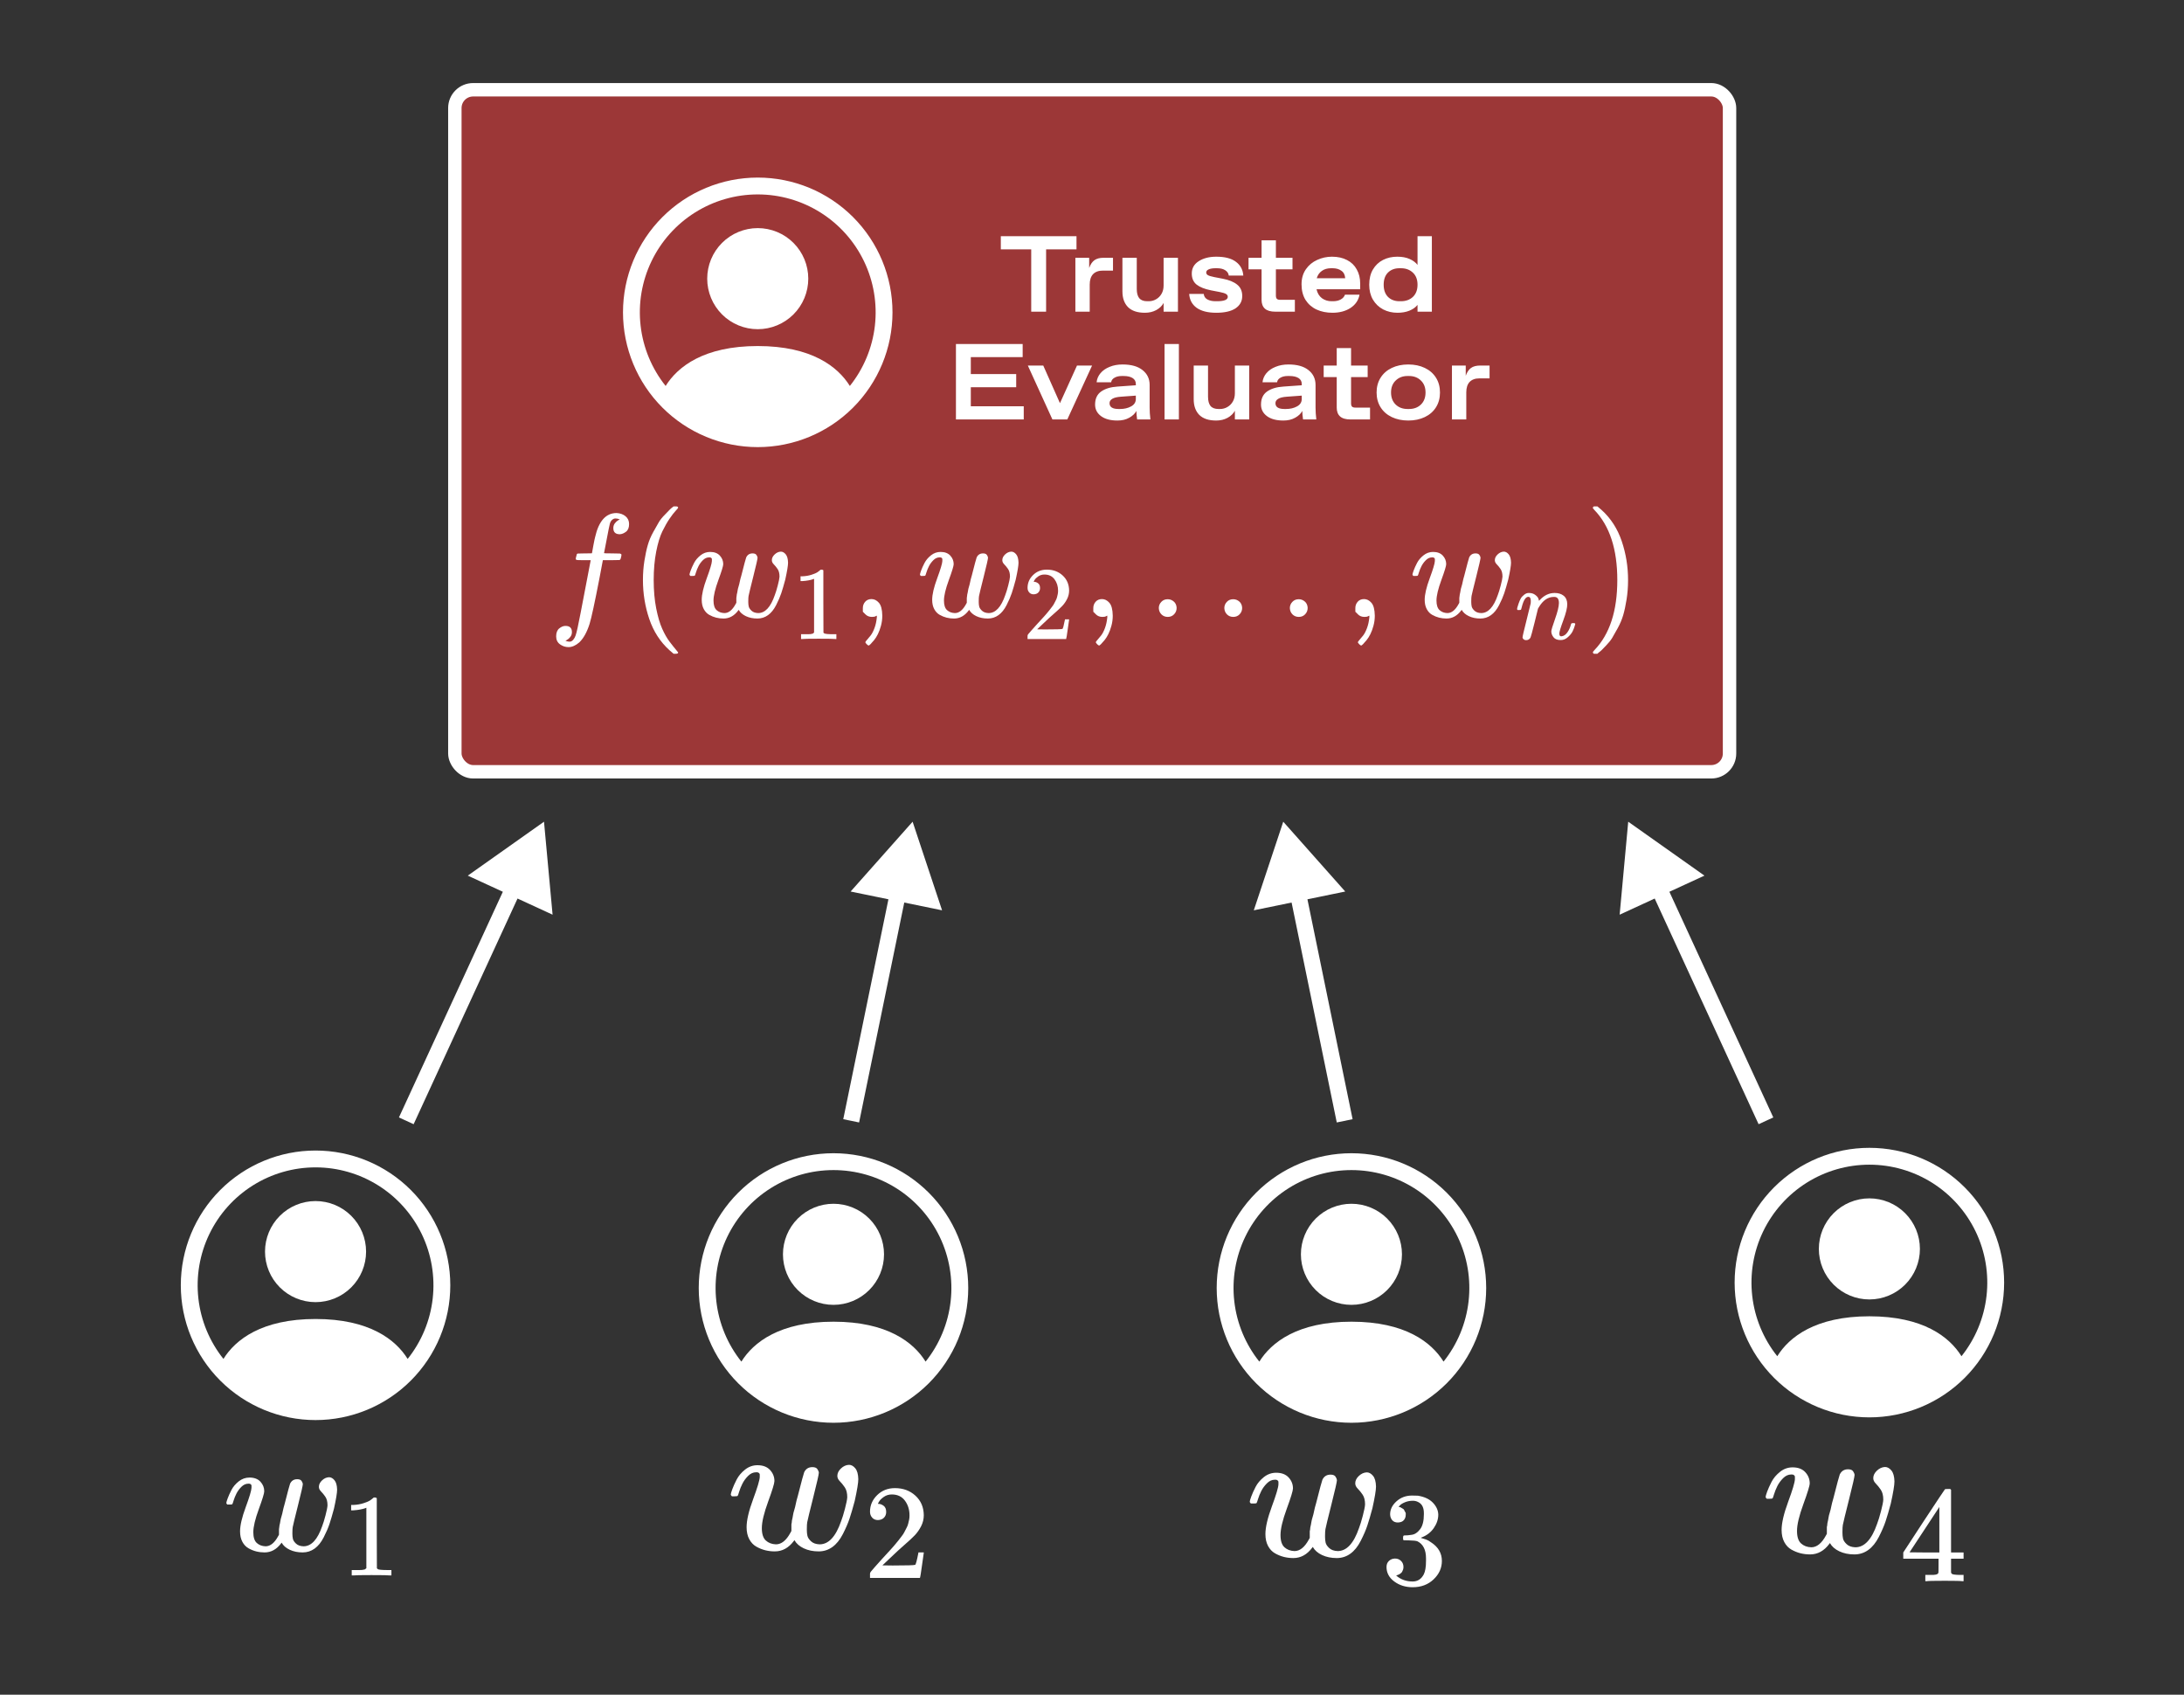 <svg width="3101" height="2406" viewBox="0 0 3101 2406" fill="none" xmlns="http://www.w3.org/2000/svg">
<rect x="0" y="0" width="3101" height="2406" fill="#333333" stroke="none"/>
<rect x="645.828" y="127.431" width="1809.89" height="968.266" rx="25.939" fill="#9C3737" stroke="white" stroke-width="19.056"/>
<path d="M1485.33 442.492H1464.2V354.021H1421.04V335.347H1528.49V354.021H1485.33V442.492ZM1526.9 442.492V365.96H1546.49V380.501C1548.23 375.501 1550.68 371.827 1553.84 369.481C1557 367.134 1561.39 365.96 1567 365.96H1580.32V384.175H1565.93C1559.91 384.175 1555.27 385.858 1552 389.226C1548.84 392.593 1547.26 397.542 1547.26 404.073V442.492H1526.9ZM1625.54 444.023C1615.03 444.023 1607.07 441.37 1601.66 436.063C1596.35 430.655 1593.7 423.206 1593.7 413.716V365.96H1614.06V410.196C1614.06 416.012 1615.23 420.4 1617.58 423.359C1620.03 426.216 1623.8 427.645 1628.9 427.645H1631.05C1634.82 427.645 1638.29 426.727 1641.46 424.89C1644.72 423.053 1647.32 420.451 1649.26 417.084C1651.2 413.716 1652.17 409.787 1652.17 405.298V365.96H1672.53V442.492H1652.17V430.094C1650.03 434.176 1646.56 437.543 1641.76 440.196C1637.07 442.747 1631.66 444.023 1625.54 444.023ZM1726.92 444.023C1714.98 444.023 1705.69 441.676 1699.06 436.982C1692.53 432.186 1689.01 425.604 1688.5 417.237H1709.16C1709.47 420.706 1711.15 423.308 1714.21 425.043C1717.38 426.778 1721.25 427.645 1725.85 427.645H1727.99C1738.19 427.645 1743.3 425.553 1743.3 421.369C1743.3 419.737 1742.48 418.41 1740.85 417.39C1739.21 416.369 1736.31 415.451 1732.12 414.634L1719.42 412.185C1710.44 410.349 1703.65 407.645 1699.06 404.073C1694.47 400.4 1692.17 395.144 1692.17 388.307C1692.17 380.858 1695.44 375.042 1701.97 370.858C1708.6 366.572 1716.92 364.429 1726.92 364.429C1739.16 364.429 1748.45 366.827 1754.78 371.623C1761.2 376.317 1764.73 382.848 1765.34 391.216H1744.67C1744.37 388.154 1742.73 385.654 1739.78 383.715C1736.92 381.777 1732.99 380.807 1727.99 380.807H1725.85C1721.66 380.807 1718.4 381.369 1716.05 382.491C1713.81 383.511 1712.68 384.94 1712.68 386.777C1712.68 388.409 1713.45 389.685 1714.98 390.603C1716.51 391.522 1719.52 392.44 1724.01 393.359L1735.95 395.655C1745.03 397.389 1751.92 400.195 1756.61 404.073C1761.41 407.849 1763.81 413.257 1763.81 420.298C1763.81 427.645 1760.64 433.461 1754.32 437.747C1747.99 441.931 1738.86 444.023 1726.92 444.023ZM1810.85 442.492C1804.11 442.492 1799.17 441.064 1796 438.206C1792.84 435.349 1791.26 431.165 1791.26 425.655V382.338H1772.74V365.96H1791.26V341.164H1811.61V365.96H1835.19V382.338H1811.61V419.533C1811.61 421.777 1812.07 423.359 1812.99 424.278C1813.91 425.196 1815.49 425.655 1817.74 425.655H1838.55V442.492H1810.85ZM1931.29 410.655H1869.3C1870.52 416.165 1873.07 420.4 1876.95 423.359C1880.93 426.216 1885.47 427.645 1890.57 427.645H1892.71C1897 427.645 1900.62 426.829 1903.58 425.196C1906.64 423.563 1908.68 421.267 1909.7 418.308H1930.37C1928.94 426.165 1924.7 432.441 1917.66 437.135C1910.62 441.727 1902.05 444.023 1891.95 444.023C1883.48 444.023 1875.93 442.492 1869.3 439.431C1862.76 436.37 1857.56 431.829 1853.68 425.808C1849.91 419.686 1848.02 412.287 1848.02 403.614C1848.02 395.348 1850.06 388.256 1854.14 382.338C1858.22 376.419 1863.58 371.981 1870.21 369.021C1876.85 365.96 1883.84 364.429 1891.18 364.429C1899.45 364.429 1906.59 366.011 1912.61 369.174C1918.63 372.236 1923.23 376.675 1926.39 382.491C1929.65 388.205 1931.29 394.889 1931.29 402.542V410.655ZM1910.01 395.042C1909.7 390.144 1907.87 386.573 1904.5 384.328C1901.24 381.981 1897.1 380.807 1892.1 380.807H1889.96C1884.65 380.807 1880.27 382.083 1876.8 384.634C1873.33 387.083 1870.93 390.552 1869.6 395.042H1910.01ZM1984.24 444.023C1976.79 444.023 1970 442.441 1963.88 439.278C1957.76 436.012 1952.91 431.37 1949.34 425.349C1945.87 419.328 1944.13 412.287 1944.13 404.226C1944.13 395.757 1945.87 388.563 1949.34 382.644C1952.91 376.624 1957.7 372.083 1963.73 369.021C1969.75 365.96 1976.48 364.429 1983.93 364.429C1990.77 364.429 1996.58 365.501 2001.38 367.644C2006.28 369.787 2010.05 372.593 2012.71 376.062V335.347H2033.06V442.492H2012.71V432.849C2009.95 436.319 2006.07 439.074 2001.07 441.115C1996.18 443.053 1990.56 444.023 1984.24 444.023ZM1989.13 427.645C1996.07 427.645 2001.74 425.604 2006.12 421.522C2010.51 417.339 2012.71 411.573 2012.71 404.226C2012.71 396.879 2010.51 391.165 2006.12 387.083C2001.74 382.899 1996.07 380.807 1989.13 380.807H1986.99C1980.36 380.807 1974.95 382.848 1970.77 386.93C1966.68 391.012 1964.64 396.777 1964.64 404.226C1964.64 411.573 1966.68 417.339 1970.77 421.522C1974.95 425.604 1980.36 427.645 1986.99 427.645H1989.13ZM1378.43 549.726V576.818H1453.59V595.492H1357.31V488.347H1452.06V507.021H1378.43V531.052H1442.87V549.726H1378.43ZM1505.02 572.379L1529.2 518.96H1550.63L1515.43 595.492H1494.3L1459.4 518.96H1481.29L1505.02 572.379ZM1586.72 597.023C1576.72 597.023 1568.92 594.931 1563.3 590.747C1557.69 586.563 1554.88 581.104 1554.88 574.369C1554.88 566.104 1557.74 559.93 1563.46 555.849C1569.27 551.767 1577.03 549.42 1586.72 548.808L1612.74 546.971V545.134C1612.74 541.46 1611.21 538.654 1608.15 536.715C1605.09 534.777 1600.8 533.807 1595.29 533.807H1592.84C1588.66 533.807 1585.19 534.624 1582.44 536.256C1579.68 537.787 1578.1 539.93 1577.69 542.685H1557.03C1557.54 537.889 1559.37 533.603 1562.54 529.828C1565.8 525.95 1570.14 522.94 1575.55 520.797C1580.96 518.552 1587.08 517.429 1593.92 517.429C1606.16 517.429 1615.6 520.083 1622.23 525.389C1628.97 530.695 1632.34 537.736 1632.34 546.512V578.655C1632.34 583.655 1632.69 589.268 1633.41 595.492H1614.58C1614.27 593.86 1614.02 591.717 1613.81 589.063C1613.61 586.41 1613.51 584.523 1613.51 583.4C1611.57 587.176 1608.2 590.39 1603.41 593.043C1598.71 595.696 1593.15 597.023 1586.72 597.023ZM1590.4 580.645C1596.31 580.645 1601.52 579.42 1606.01 576.971C1610.5 574.522 1612.74 571.002 1612.74 566.41V561.665L1591.62 563.196C1585.91 563.604 1581.77 564.624 1579.22 566.257C1576.67 567.788 1575.4 569.828 1575.4 572.379C1575.4 577.89 1579.68 580.645 1588.25 580.645H1590.4ZM1673.87 595.492H1653.51V488.347H1673.87V595.492ZM1726.73 597.023C1716.22 597.023 1708.26 594.37 1702.85 589.063C1697.55 583.655 1694.9 576.206 1694.9 566.716V518.96H1715.25V563.196C1715.25 569.012 1716.43 573.4 1718.77 576.359C1721.22 579.216 1725 580.645 1730.1 580.645H1732.24C1736.02 580.645 1739.49 579.727 1742.65 577.89C1745.92 576.053 1748.52 573.451 1750.46 570.084C1752.4 566.716 1753.37 562.787 1753.37 558.298V518.96H1773.72V595.492H1753.37V583.094C1751.22 587.176 1747.75 590.543 1742.96 593.196C1738.26 595.747 1732.86 597.023 1726.73 597.023ZM1822.3 597.023C1812.3 597.023 1804.49 594.931 1798.88 590.747C1793.27 586.563 1790.46 581.104 1790.46 574.369C1790.46 566.104 1793.32 559.93 1799.03 555.849C1804.85 551.767 1812.6 549.42 1822.3 548.808L1848.32 546.971V545.134C1848.32 541.46 1846.79 538.654 1843.73 536.715C1840.67 534.777 1836.38 533.807 1830.87 533.807H1828.42C1824.24 533.807 1820.77 534.624 1818.01 536.256C1815.26 537.787 1813.68 539.93 1813.27 542.685H1792.6C1793.11 537.889 1794.95 533.603 1798.11 529.828C1801.38 525.95 1805.72 522.94 1811.12 520.797C1816.53 518.552 1822.65 517.429 1829.49 517.429C1841.74 517.429 1851.18 520.083 1857.81 525.389C1864.54 530.695 1867.91 537.736 1867.91 546.512V578.655C1867.91 583.655 1868.27 589.268 1868.98 595.492H1850.16C1849.85 593.86 1849.59 591.717 1849.39 589.063C1849.19 586.41 1849.08 584.523 1849.08 583.4C1847.15 587.176 1843.78 590.39 1838.98 593.043C1834.29 595.696 1828.73 597.023 1822.3 597.023ZM1825.97 580.645C1831.89 580.645 1837.09 579.42 1841.58 576.971C1846.07 574.522 1848.32 571.002 1848.32 566.41V561.665L1827.2 563.196C1821.48 563.604 1817.35 564.624 1814.8 566.257C1812.25 567.788 1810.97 569.828 1810.97 572.379C1810.97 577.89 1815.26 580.645 1823.83 580.645H1825.97ZM1917.58 595.492C1910.84 595.492 1905.89 594.064 1902.73 591.206C1899.56 588.349 1897.98 584.165 1897.98 578.655V535.338H1879.46V518.96H1897.98V494.164H1918.34V518.96H1941.91V535.338H1918.34V572.533C1918.34 574.777 1918.8 576.359 1919.72 577.278C1920.64 578.196 1922.22 578.655 1924.46 578.655H1945.28V595.492H1917.58ZM1999.59 597.023C1990.82 597.023 1983.01 595.39 1976.18 592.125C1969.34 588.859 1964.03 584.216 1960.26 578.196C1956.48 572.175 1954.59 565.185 1954.59 557.226C1954.59 549.267 1956.48 542.277 1960.26 536.256C1964.03 530.236 1969.34 525.593 1976.18 522.327C1983.01 519.062 1990.82 517.429 1999.59 517.429C2008.37 517.429 2016.18 519.062 2023.01 522.327C2029.85 525.593 2035.16 530.236 2038.93 536.256C2042.71 542.277 2044.59 549.267 2044.59 557.226C2044.59 565.185 2042.71 572.175 2038.93 578.196C2035.16 584.216 2029.85 588.859 2023.01 592.125C2016.18 595.39 2008.37 597.023 1999.59 597.023ZM2000.67 580.645C2007.5 580.645 2013.11 578.553 2017.5 574.369C2021.89 570.084 2024.08 564.369 2024.08 557.226C2024.08 550.083 2021.89 544.42 2017.5 540.236C2013.11 535.95 2007.5 533.807 2000.67 533.807H1998.52C1991.69 533.807 1986.07 535.95 1981.69 540.236C1977.3 544.42 1975.1 550.083 1975.1 557.226C1975.1 564.369 1977.3 570.084 1981.69 574.369C1986.07 578.553 1991.69 580.645 1998.52 580.645H2000.67ZM2061.58 595.492V518.96H2081.17V533.501C2082.91 528.501 2085.36 524.827 2088.52 522.481C2091.68 520.134 2096.07 518.96 2101.68 518.96H2115V537.175H2100.61C2094.59 537.175 2089.95 538.858 2086.68 542.226C2083.52 545.593 2081.94 550.542 2081.94 557.073V595.492H2061.58Z" fill="white"/>
<path d="M802.852 909.709C803.131 909.709 803.549 909.848 804.107 910.127C804.665 910.406 805.432 910.615 806.408 910.755C807.385 910.894 808.221 910.964 808.919 910.964C810.732 910.964 812.405 910.057 813.939 908.244C815.473 906.431 816.589 904.409 817.286 902.178C818.681 898.412 821.052 887.743 824.399 870.171C827.746 852.599 830.954 835.863 834.022 819.965C837.09 804.066 838.624 796.047 838.624 795.907V795.28H828.792C822.237 795.28 818.751 795.14 818.332 794.861C817.775 794.443 817.496 793.746 817.496 792.769L818.96 786.912C819.239 786.215 819.797 785.866 820.634 785.866C821.47 785.866 824.748 785.796 830.466 785.657C837.16 785.657 840.507 785.587 840.507 785.448C840.507 785.169 841.135 781.682 842.39 774.988C843.645 768.294 844.482 764.249 844.9 762.855C850.06 739.843 860.241 728.338 875.442 728.338C880.603 728.617 884.856 730.151 888.203 732.94C891.55 735.729 893.224 739.425 893.224 744.027C893.224 749.048 891.76 752.674 888.831 754.905C885.902 757.137 882.973 758.322 880.045 758.462C873.908 758.462 870.84 755.533 870.84 749.675C870.84 747.026 871.607 744.724 873.141 742.772C874.675 740.819 876.349 739.355 878.162 738.379L880.045 737.333C877.813 736.496 875.721 736.078 873.769 736.078C872.095 736.078 870.491 736.775 868.957 738.17C867.423 739.564 866.377 741.517 865.819 744.027C864.843 748.072 863.728 753.511 862.472 760.344C861.217 767.178 860.101 772.966 859.125 777.707C858.149 782.449 857.661 784.959 857.661 785.238C857.661 785.517 861.496 785.657 869.167 785.657C875.442 785.657 879.068 785.726 880.045 785.866C881.021 786.005 881.788 786.424 882.346 787.121C882.485 787.679 882.346 788.864 881.927 790.677C881.509 792.49 881.16 793.606 880.881 794.024C880.603 794.722 879.975 795.07 878.999 795.07C878.022 795.07 874.257 795.14 867.702 795.28H855.987L851.176 820.801C844.482 855.388 839.81 877.005 837.16 885.651C833.394 897.506 828.513 906.292 822.516 912.01C817.356 916.473 812.266 918.704 807.245 918.704C802.782 918.704 798.738 917.379 795.112 914.729C791.486 912.08 789.673 908.314 789.673 903.433C789.673 898.273 791.137 894.507 794.066 892.136C796.995 889.766 799.923 888.58 802.852 888.58C808.988 888.58 812.057 891.509 812.057 897.366C812.057 900.016 811.29 902.317 809.755 904.27C808.221 906.222 806.548 907.687 804.735 908.663L802.852 909.709Z" fill="white"/>
<path d="M912.89 823.521C912.89 813.898 913.587 804.763 914.982 796.117C916.376 787.47 917.98 780.009 919.793 773.733C921.606 767.457 924.186 761.321 927.533 755.324C930.88 749.327 933.53 744.655 935.483 741.308C937.435 737.961 940.364 734.335 944.269 730.43C948.174 726.525 950.475 724.154 951.172 723.317C951.869 722.48 953.613 721.016 956.402 718.924H959.122H959.958C961.911 718.924 962.887 719.552 962.887 720.807C962.887 721.225 961.702 722.69 959.331 725.2C956.96 727.71 954.101 731.406 950.754 736.287C947.407 741.168 943.99 747.165 940.503 754.278C937.017 761.391 934.088 771.013 931.717 783.147C929.346 795.28 928.161 808.738 928.161 823.521C928.161 838.304 929.346 851.693 931.717 863.686C934.088 875.68 936.947 885.373 940.294 892.764C943.641 900.156 947.058 906.153 950.545 910.755C954.031 915.357 956.96 919.053 959.331 921.842C961.702 924.632 962.887 926.096 962.887 926.235C962.887 927.491 961.841 928.118 959.749 928.118H959.122H956.402L950.545 923.098C937.435 911.243 927.882 896.46 921.885 878.748C915.888 861.037 912.89 842.628 912.89 823.521Z" fill="white"/>
<path d="M1095.93 795.279C1095.93 792.351 1097.26 789.631 1099.91 787.121C1102.56 784.61 1105.48 783.286 1108.69 783.146C1111.2 783.146 1113.5 784.401 1115.6 786.912C1117.69 789.422 1118.8 793.397 1118.94 798.836C1118.94 802.88 1117.62 810.899 1114.97 822.893C1112.88 830.703 1110.99 837.118 1109.32 842.139C1107.65 847.159 1105.21 852.808 1102 859.083C1098.79 865.359 1094.96 870.101 1090.49 873.309C1086.03 876.516 1081.01 878.12 1075.43 878.12C1069.29 878.12 1063.86 877.004 1059.11 874.773C1054.37 872.542 1050.95 869.543 1048.86 865.778C1048.72 865.917 1048.51 866.196 1048.24 866.614C1042.52 874.285 1035.54 878.12 1027.32 878.12C1023.69 878.12 1020.2 877.702 1016.86 876.865C1013.51 876.028 1010.23 874.703 1007.02 872.89C1003.82 871.077 1001.24 868.358 999.284 864.732C997.332 861.106 996.355 856.713 996.355 851.552C996.355 844.022 998.726 833.841 1003.47 821.01C1008.21 808.18 1010.65 800.021 1010.79 796.534C1010.79 796.395 1010.79 796.256 1010.79 796.116C1010.79 794.861 1010.79 794.024 1010.79 793.606C1010.79 793.187 1010.51 792.699 1009.95 792.141C1009.4 791.584 1008.63 791.305 1007.65 791.305H1006.81C1003.61 791.305 1000.68 792.63 998.029 795.279C995.379 797.929 993.287 800.788 991.753 803.856C990.219 806.924 989.033 809.853 988.197 812.642C987.36 815.432 986.802 816.966 986.523 817.245C986.244 817.524 985.129 817.663 983.176 817.663H980.247C979.411 816.826 978.992 816.199 978.992 815.78C978.992 814.944 979.55 812.991 980.666 809.923C981.781 806.855 983.385 803.298 985.477 799.254C987.569 795.21 990.637 791.584 994.682 788.376C998.726 785.168 1003.26 783.564 1008.28 783.564C1014.28 783.564 1018.88 785.308 1022.09 788.794C1025.29 792.281 1026.9 796.325 1026.9 800.928C1026.9 803.438 1024.6 810.969 1019.99 823.52C1015.39 836.072 1013.09 845.765 1013.09 852.598C1013.09 859.014 1014.56 863.546 1017.48 866.196C1020.41 868.846 1024.11 870.24 1028.57 870.38C1034.57 870.38 1039.87 866.126 1044.47 857.619L1045.52 855.736V850.925C1045.52 850.507 1045.52 849.879 1045.52 849.042C1045.52 848.205 1045.59 847.648 1045.73 847.369C1045.86 847.09 1045.93 846.602 1045.93 845.904C1045.93 845.207 1046 844.579 1046.14 844.022C1046.28 843.464 1046.49 842.557 1046.77 841.302C1047.05 840.047 1047.26 838.861 1047.4 837.746C1047.54 836.63 1047.96 834.956 1048.65 832.725C1049.35 830.494 1049.91 828.262 1050.33 826.031C1050.75 823.799 1051.51 820.801 1052.63 817.035C1056.67 801.137 1058.97 792.56 1059.53 791.305C1061.34 787.539 1064.34 785.656 1068.53 785.656C1071.18 785.656 1072.99 786.354 1073.97 787.748C1074.94 789.143 1075.5 790.468 1075.64 791.723C1075.64 793.536 1073.62 802.462 1069.57 818.5C1065.53 834.538 1063.3 843.743 1062.88 846.113C1062.6 847.648 1062.46 850.088 1062.46 853.435V854.9C1062.46 856.992 1062.67 859.014 1063.09 860.966C1063.51 862.919 1064.83 864.941 1067.06 867.033C1069.29 869.125 1072.43 870.24 1076.48 870.38C1086.38 870.38 1094.26 861.873 1100.12 844.858C1101.37 841.651 1102.77 837.118 1104.3 831.261C1105.83 825.403 1106.67 821.219 1106.81 818.709C1106.81 814.107 1105.9 810.481 1104.09 807.831C1102.28 805.181 1100.46 802.95 1098.65 801.137C1096.84 799.324 1095.93 797.371 1095.93 795.279Z" fill="white"/>
<path d="M1155.89 821.712L1153.96 822.451C1152.58 822.944 1150.61 823.437 1148.05 823.93C1145.48 824.423 1142.63 824.769 1139.47 824.966H1136.66V818.162H1139.47C1144.1 817.965 1148.39 817.226 1152.34 815.944C1156.28 814.662 1159.04 813.479 1160.62 812.394C1162.2 811.31 1163.58 810.225 1164.76 809.14C1164.96 808.845 1165.55 808.697 1166.54 808.697C1167.42 808.697 1168.26 808.993 1169.05 809.584V853.806L1169.2 898.176C1169.89 898.867 1170.48 899.31 1170.97 899.507C1171.47 899.705 1172.65 899.902 1174.52 900.099C1176.4 900.296 1179.45 900.395 1183.69 900.395H1187.54V907.198H1185.91C1183.84 906.902 1176 906.755 1162.39 906.755C1148.99 906.755 1141.25 906.902 1139.17 907.198H1137.4V900.395H1141.25C1143.41 900.395 1145.29 900.395 1146.87 900.395C1148.44 900.395 1149.68 900.346 1150.56 900.247C1151.45 900.148 1152.24 900 1152.93 899.803C1153.62 899.606 1154.01 899.507 1154.11 899.507C1154.21 899.507 1154.51 899.261 1155 898.768C1155.49 898.275 1155.79 898.078 1155.89 898.176V821.712Z" fill="white"/>
<path d="M1225.13 868.497C1225.13 868.497 1225.13 866.754 1225.13 863.268C1225.13 859.781 1226.24 856.783 1228.48 854.272C1230.71 851.762 1233.71 850.507 1237.47 850.507C1241.38 850.507 1244.86 852.25 1247.93 855.737C1251 859.223 1252.6 865.36 1252.74 874.146C1252.74 879.027 1252.11 883.769 1250.86 888.371C1249.6 892.973 1248.14 896.948 1246.47 900.295C1244.79 903.642 1242.98 906.501 1241.03 908.872C1239.07 911.243 1237.4 913.125 1236.01 914.52C1234.61 915.915 1233.71 916.542 1233.29 916.403C1232.73 916.403 1231.82 915.775 1230.57 914.52C1229.31 913.265 1228.68 912.358 1228.68 911.801C1228.68 911.243 1229.45 910.127 1230.99 908.453C1232.52 906.78 1234.26 904.688 1236.22 902.178C1238.17 899.667 1239.98 896.181 1241.65 891.718C1243.33 887.255 1244.44 882.165 1245 876.447V873.936L1244.79 874.146C1244.51 874.285 1244.17 874.425 1243.75 874.564C1243.33 874.704 1242.91 874.913 1242.49 875.192C1242.07 875.471 1241.45 875.61 1240.61 875.61C1239.77 875.61 1238.94 875.68 1238.1 875.819C1234.33 875.819 1231.26 874.634 1228.89 872.263L1225.13 868.497Z" fill="white"/>
<path d="M1423.15 795.279C1423.15 792.351 1424.47 789.631 1427.12 787.121C1429.77 784.61 1432.7 783.286 1435.91 783.146C1438.42 783.146 1440.72 784.401 1442.81 786.912C1444.91 789.422 1446.02 793.397 1446.16 798.836C1446.16 802.88 1444.84 810.899 1442.19 822.893C1440.09 830.703 1438.21 837.118 1436.54 842.139C1434.86 847.159 1432.42 852.808 1429.22 859.083C1426.01 865.359 1422.17 870.101 1417.71 873.309C1413.25 876.516 1408.23 878.12 1402.65 878.12C1396.51 878.12 1391.07 877.004 1386.33 874.773C1381.59 872.542 1378.17 869.543 1376.08 865.778C1375.94 865.917 1375.73 866.196 1375.45 866.614C1369.73 874.285 1362.76 878.12 1354.53 878.12C1350.91 878.12 1347.42 877.702 1344.07 876.865C1340.73 876.028 1337.45 874.703 1334.24 872.89C1331.03 871.077 1328.45 868.358 1326.5 864.732C1324.55 861.106 1323.57 856.713 1323.57 851.552C1323.57 844.022 1325.94 833.841 1330.69 821.01C1335.43 808.18 1337.87 800.021 1338.01 796.534C1338.01 796.395 1338.01 796.256 1338.01 796.116C1338.01 794.861 1338.01 794.024 1338.01 793.606C1338.01 793.187 1337.73 792.699 1337.17 792.141C1336.61 791.584 1335.85 791.305 1334.87 791.305H1334.03C1330.82 791.305 1327.9 792.63 1325.25 795.279C1322.6 797.929 1320.5 800.788 1318.97 803.856C1317.44 806.924 1316.25 809.853 1315.41 812.642C1314.58 815.432 1314.02 816.966 1313.74 817.245C1313.46 817.524 1312.35 817.663 1310.39 817.663H1307.46C1306.63 816.826 1306.21 816.199 1306.21 815.78C1306.21 814.944 1306.77 812.991 1307.88 809.923C1309 806.855 1310.6 803.298 1312.69 799.254C1314.79 795.21 1317.85 791.584 1321.9 788.376C1325.94 785.168 1330.48 783.564 1335.5 783.564C1341.49 783.564 1346.1 785.308 1349.3 788.794C1352.51 792.281 1354.11 796.325 1354.11 800.928C1354.11 803.438 1351.81 810.969 1347.21 823.52C1342.61 836.072 1340.31 845.765 1340.31 852.598C1340.31 859.014 1341.77 863.546 1344.7 866.196C1347.63 868.846 1351.33 870.24 1355.79 870.38C1361.79 870.38 1367.08 866.126 1371.69 857.619L1372.73 855.736V850.925C1372.73 850.507 1372.73 849.879 1372.73 849.042C1372.73 848.205 1372.8 847.648 1372.94 847.369C1373.08 847.09 1373.15 846.602 1373.15 845.904C1373.15 845.207 1373.22 844.579 1373.36 844.022C1373.5 843.464 1373.71 842.557 1373.99 841.302C1374.27 840.047 1374.48 838.861 1374.62 837.746C1374.76 836.63 1375.17 834.956 1375.87 832.725C1376.57 830.494 1377.13 828.262 1377.54 826.031C1377.96 823.799 1378.73 820.801 1379.85 817.035C1383.89 801.137 1386.19 792.56 1386.75 791.305C1388.56 787.539 1391.56 785.656 1395.74 785.656C1398.39 785.656 1400.21 786.354 1401.18 787.748C1402.16 789.143 1402.72 790.468 1402.86 791.723C1402.86 793.536 1400.83 802.462 1396.79 818.5C1392.75 834.538 1390.51 843.743 1390.1 846.113C1389.82 847.648 1389.68 850.088 1389.68 853.435V854.9C1389.68 856.992 1389.89 859.014 1390.31 860.966C1390.72 862.919 1392.05 864.941 1394.28 867.033C1396.51 869.125 1399.65 870.24 1403.69 870.38C1413.6 870.38 1421.48 861.873 1427.33 844.858C1428.59 841.651 1429.98 837.118 1431.52 831.261C1433.05 825.403 1433.89 821.219 1434.03 818.709C1434.03 814.107 1433.12 810.481 1431.31 807.831C1429.49 805.181 1427.68 802.95 1425.87 801.137C1424.06 799.324 1423.15 797.371 1423.15 795.279Z" fill="white"/>
<path d="M1467.72 843.749C1465.06 843.749 1462.94 842.862 1461.36 841.087C1459.78 839.312 1458.99 837.143 1458.99 834.579C1458.99 827.579 1461.61 821.515 1466.83 816.388C1472.06 811.26 1478.57 808.697 1486.35 808.697C1495.33 808.697 1502.82 811.458 1508.84 816.979C1514.85 822.501 1517.91 829.649 1518.01 838.425C1518.01 842.664 1517.02 846.707 1515.05 850.552C1513.08 854.398 1510.71 857.75 1507.95 860.61C1505.19 863.469 1501.24 867.117 1496.12 871.554C1492.57 874.611 1487.64 879.147 1481.33 885.161L1472.6 893.444L1483.84 893.591C1499.32 893.591 1507.55 893.345 1508.54 892.852C1509.23 892.655 1510.41 888.267 1512.09 879.689V879.245H1518.01V879.689C1517.91 879.985 1517.27 884.471 1516.08 893.148C1514.9 901.825 1514.16 906.36 1513.86 906.755V907.198H1458.99V904.388V902.613C1458.99 901.923 1459.29 901.184 1459.88 900.395C1460.47 899.606 1461.95 897.881 1464.32 895.218C1467.18 892.063 1469.64 889.302 1471.71 886.936C1472.6 885.95 1474.28 884.126 1476.74 881.464C1479.21 878.801 1480.88 876.977 1481.77 875.991C1482.66 875.005 1484.09 873.378 1486.06 871.111C1488.03 868.843 1489.41 867.167 1490.2 866.082C1490.99 864.997 1492.12 863.518 1493.6 861.645C1495.08 859.772 1496.12 858.194 1496.71 856.912C1497.3 855.63 1498.04 854.201 1498.93 852.623C1499.81 851.045 1500.45 849.468 1500.85 847.89C1501.24 846.313 1501.59 844.834 1501.88 843.453C1502.18 842.073 1502.33 840.446 1502.33 838.573C1502.33 832.361 1500.65 826.987 1497.3 822.451C1493.95 817.916 1489.16 815.648 1482.95 815.648C1479.7 815.648 1476.84 816.486 1474.37 818.162C1471.91 819.839 1470.18 821.465 1469.2 823.043C1468.21 824.621 1467.72 825.557 1467.72 825.853C1467.72 825.952 1467.97 826.001 1468.46 826.001C1470.23 826.001 1472.06 826.691 1473.93 828.072C1475.8 829.452 1476.74 831.72 1476.74 834.875C1476.74 837.34 1475.95 839.411 1474.37 841.087C1472.8 842.763 1470.58 843.65 1467.72 843.749Z" fill="white"/>
<path d="M1552.35 868.497C1552.35 868.497 1552.35 866.754 1552.35 863.268C1552.35 859.781 1553.46 856.783 1555.7 854.272C1557.93 851.762 1560.93 850.507 1564.69 850.507C1568.6 850.507 1572.08 852.25 1575.15 855.737C1578.22 859.223 1579.82 865.36 1579.96 874.146C1579.96 879.027 1579.34 883.769 1578.08 888.371C1576.82 892.973 1575.36 896.948 1573.69 900.295C1572.01 903.642 1570.2 906.501 1568.25 908.872C1566.3 911.243 1564.62 913.125 1563.23 914.52C1561.83 915.915 1560.93 916.542 1560.51 916.403C1559.95 916.403 1559.04 915.775 1557.79 914.52C1556.53 913.265 1555.91 912.358 1555.91 911.801C1555.91 911.243 1556.67 910.127 1558.21 908.453C1559.74 906.78 1561.48 904.688 1563.44 902.178C1565.39 899.667 1567.2 896.181 1568.88 891.718C1570.55 887.255 1571.66 882.165 1572.22 876.447V873.936L1572.01 874.146C1571.73 874.285 1571.39 874.425 1570.97 874.564C1570.55 874.704 1570.13 874.913 1569.71 875.192C1569.29 875.471 1568.67 875.61 1567.83 875.61C1566.99 875.61 1566.16 875.68 1565.32 875.819C1561.55 875.819 1558.49 874.634 1556.11 872.263L1552.35 868.497Z" fill="white"/>
<path d="M1645.36 863.268C1645.36 859.921 1646.54 856.992 1648.91 854.482C1651.28 851.971 1654.28 850.716 1657.91 850.716C1661.26 850.716 1664.18 851.832 1666.7 854.063C1669.21 856.295 1670.53 859.293 1670.67 863.059C1670.67 866.545 1669.48 869.544 1667.11 872.054C1664.74 874.564 1661.74 875.819 1658.12 875.819C1654.49 875.819 1651.49 874.634 1649.12 872.263C1646.75 869.892 1645.5 866.894 1645.36 863.268Z" fill="white"/>
<path d="M1738.39 863.268C1738.39 859.921 1739.57 856.992 1741.94 854.482C1744.31 851.971 1747.31 850.716 1750.94 850.716C1754.29 850.716 1757.21 851.832 1759.72 854.063C1762.24 856.295 1763.56 859.293 1763.7 863.059C1763.7 866.545 1762.51 869.544 1760.14 872.054C1757.77 874.564 1754.77 875.819 1751.15 875.819C1747.52 875.819 1744.52 874.634 1742.15 872.263C1739.78 869.892 1738.53 866.894 1738.39 863.268Z" fill="white"/>
<path d="M1831.42 863.268C1831.42 859.921 1832.6 856.992 1834.97 854.482C1837.34 851.971 1840.34 850.716 1843.97 850.716C1847.31 850.716 1850.24 851.832 1852.75 854.063C1855.26 856.295 1856.59 859.293 1856.73 863.059C1856.73 866.545 1855.54 869.544 1853.17 872.054C1850.8 874.564 1847.8 875.819 1844.18 875.819C1840.55 875.819 1837.55 874.634 1835.18 872.263C1832.81 869.892 1831.55 866.894 1831.42 863.268Z" fill="white"/>
<path d="M1924.42 868.497C1924.42 868.497 1924.42 866.754 1924.42 863.268C1924.42 859.781 1925.54 856.783 1927.77 854.272C1930 851.762 1933 850.507 1936.76 850.507C1940.67 850.507 1944.16 852.25 1947.22 855.737C1950.29 859.223 1951.9 865.36 1952.04 874.146C1952.04 879.027 1951.41 883.769 1950.15 888.371C1948.9 892.973 1947.43 896.948 1945.76 900.295C1944.09 903.642 1942.27 906.501 1940.32 908.872C1938.37 911.243 1936.69 913.125 1935.3 914.52C1933.91 915.915 1933 916.542 1932.58 916.403C1932.02 916.403 1931.12 915.775 1929.86 914.52C1928.61 913.265 1927.98 912.358 1927.98 911.801C1927.98 911.243 1928.75 910.127 1930.28 908.453C1931.81 906.78 1933.56 904.688 1935.51 902.178C1937.46 899.667 1939.27 896.181 1940.95 891.718C1942.62 887.255 1943.74 882.165 1944.3 876.447V873.936L1944.09 874.146C1943.81 874.285 1943.46 874.425 1943.04 874.564C1942.62 874.704 1942.2 874.913 1941.78 875.192C1941.37 875.471 1940.74 875.61 1939.9 875.61C1939.07 875.61 1938.23 875.68 1937.39 875.819C1933.63 875.819 1930.56 874.634 1928.19 872.263L1924.42 868.497Z" fill="white"/>
<path d="M2122.46 795.279C2122.46 792.351 2123.78 789.631 2126.43 787.121C2129.08 784.61 2132.01 783.286 2135.22 783.146C2137.73 783.146 2140.03 784.401 2142.12 786.912C2144.21 789.422 2145.33 793.397 2145.47 798.836C2145.47 802.88 2144.14 810.899 2141.49 822.893C2139.4 830.703 2137.52 837.118 2135.85 842.139C2134.17 847.159 2131.73 852.808 2128.52 859.083C2125.32 865.359 2121.48 870.101 2117.02 873.309C2112.56 876.516 2107.53 878.12 2101.96 878.12C2095.82 878.12 2090.38 877.004 2085.64 874.773C2080.9 872.542 2077.48 869.543 2075.39 865.778C2075.25 865.917 2075.04 866.196 2074.76 866.614C2069.04 874.285 2062.07 878.12 2053.84 878.12C2050.22 878.12 2046.73 877.702 2043.38 876.865C2040.03 876.028 2036.76 874.703 2033.55 872.89C2030.34 871.077 2027.76 868.358 2025.81 864.732C2023.86 861.106 2022.88 856.713 2022.88 851.552C2022.88 844.022 2025.25 833.841 2029.99 821.01C2034.74 808.18 2037.18 800.021 2037.32 796.534C2037.32 796.395 2037.32 796.256 2037.32 796.116C2037.32 794.861 2037.32 794.024 2037.32 793.606C2037.32 793.187 2037.04 792.699 2036.48 792.141C2035.92 791.584 2035.15 791.305 2034.18 791.305H2033.34C2030.13 791.305 2027.2 792.63 2024.55 795.279C2021.9 797.929 2019.81 800.788 2018.28 803.856C2016.74 806.924 2015.56 809.853 2014.72 812.642C2013.89 815.432 2013.33 816.966 2013.05 817.245C2012.77 817.524 2011.65 817.663 2009.7 817.663H2006.77C2005.94 816.826 2005.52 816.199 2005.52 815.78C2005.52 814.944 2006.08 812.991 2007.19 809.923C2008.31 806.855 2009.91 803.298 2012 799.254C2014.09 795.21 2017.16 791.584 2021.21 788.376C2025.25 785.168 2029.78 783.564 2034.8 783.564C2040.8 783.564 2045.4 785.308 2048.61 788.794C2051.82 792.281 2053.42 796.325 2053.42 800.928C2053.42 803.438 2051.12 810.969 2046.52 823.52C2041.92 836.072 2039.62 845.765 2039.62 852.598C2039.62 859.014 2041.08 863.546 2044.01 866.196C2046.94 868.846 2050.63 870.24 2055.1 870.38C2061.09 870.38 2066.39 866.126 2071 857.619L2072.04 855.736V850.925C2072.04 850.507 2072.04 849.879 2072.04 849.042C2072.04 848.205 2072.11 847.648 2072.25 847.369C2072.39 847.09 2072.46 846.602 2072.46 845.904C2072.46 845.207 2072.53 844.579 2072.67 844.022C2072.81 843.464 2073.02 842.557 2073.3 841.302C2073.58 840.047 2073.78 838.861 2073.92 837.746C2074.06 836.63 2074.48 834.956 2075.18 832.725C2075.88 830.494 2076.43 828.262 2076.85 826.031C2077.27 823.799 2078.04 820.801 2079.15 817.035C2083.2 801.137 2085.5 792.56 2086.06 791.305C2087.87 787.539 2090.87 785.656 2095.05 785.656C2097.7 785.656 2099.52 786.354 2100.49 787.748C2101.47 789.143 2102.03 790.468 2102.17 791.723C2102.17 793.536 2100.14 802.462 2096.1 818.5C2092.05 834.538 2089.82 843.743 2089.4 846.113C2089.13 847.648 2088.99 850.088 2088.99 853.435V854.9C2088.99 856.992 2089.2 859.014 2089.61 860.966C2090.03 862.919 2091.36 864.941 2093.59 867.033C2095.82 869.125 2098.96 870.24 2103 870.38C2112.9 870.38 2120.78 861.873 2126.64 844.858C2127.9 841.651 2129.29 837.118 2130.82 831.261C2132.36 825.403 2133.2 821.219 2133.34 818.709C2133.34 814.107 2132.43 810.481 2130.62 807.831C2128.8 805.181 2126.99 802.95 2125.18 801.137C2123.36 799.324 2122.46 797.371 2122.46 795.279Z" fill="white"/>
<path d="M2154.02 864.751C2154.11 864.159 2154.26 863.371 2154.46 862.385C2154.66 861.399 2155.25 859.525 2156.23 856.764C2157.22 854.004 2158.21 851.686 2159.19 849.813C2160.18 847.94 2161.81 846.116 2164.07 844.341C2166.34 842.566 2168.61 841.728 2170.88 841.826C2174.43 841.826 2177.38 842.714 2179.75 844.489C2182.12 846.263 2183.6 847.94 2184.19 849.517C2184.78 851.095 2185.07 852.13 2185.07 852.623C2185.07 852.82 2185.12 852.919 2185.22 852.919L2186.85 851.292C2192.86 844.982 2199.72 841.826 2207.41 841.826C2212.73 841.826 2217.02 843.158 2220.27 845.82C2223.53 848.482 2225.2 852.377 2225.3 857.504C2225.4 862.631 2223.53 870.371 2219.68 880.724C2215.84 891.077 2213.96 897.338 2214.06 899.507C2214.06 902.071 2214.9 903.353 2216.58 903.353C2217.17 903.353 2217.61 903.304 2217.91 903.205C2220.77 902.712 2223.33 900.839 2225.6 897.585C2227.87 894.331 2229.59 890.387 2230.78 885.753C2230.97 884.964 2231.96 884.57 2233.73 884.57C2235.71 884.57 2236.69 884.964 2236.69 885.753C2236.69 885.851 2236.49 886.591 2236.1 887.971C2235.31 890.831 2234.23 893.641 2232.85 896.402C2231.47 899.162 2229.2 901.923 2226.04 904.684C2222.89 907.445 2219.49 908.776 2215.84 908.677C2211.2 908.677 2207.85 907.346 2205.78 904.684C2203.71 902.022 2202.67 899.261 2202.67 896.402C2202.67 894.528 2204.45 888.612 2208 878.654C2211.55 868.695 2213.37 861.201 2213.47 856.173C2213.47 850.355 2211.3 847.447 2206.96 847.447H2206.22C2197.74 847.447 2190.6 852.426 2184.78 862.385L2183.74 864.159L2178.86 883.978C2175.61 896.895 2173.74 903.846 2173.24 904.832C2171.96 907.494 2169.84 908.825 2166.88 908.825C2165.6 908.825 2164.57 908.529 2163.78 907.938C2162.99 907.346 2162.45 906.755 2162.15 906.163C2161.85 905.571 2161.76 905.078 2161.85 904.684C2161.85 903.402 2163.73 895.366 2167.47 880.576C2171.22 865.786 2173.19 857.75 2173.39 856.469C2173.49 855.976 2173.54 854.842 2173.54 853.067C2173.54 849.221 2172.36 847.299 2169.99 847.299C2166.24 847.299 2163.14 852.229 2160.67 862.089C2160.08 864.061 2159.78 865.096 2159.78 865.195C2159.59 865.786 2158.65 866.082 2156.97 866.082H2154.9C2154.31 865.49 2154.02 865.047 2154.02 864.751Z" fill="white"/>
<path d="M2262.69 719.133L2263.53 718.924C2264.22 718.924 2264.92 718.924 2265.62 718.924H2268.13L2273.99 723.945C2287.1 735.799 2296.65 750.582 2302.65 768.294C2308.64 786.006 2311.64 804.415 2311.64 823.521C2311.64 833.005 2310.94 842.139 2309.55 850.926C2308.15 859.712 2306.55 867.173 2304.74 873.309C2302.92 879.446 2300.34 885.582 2297 891.718C2293.65 897.855 2291 902.527 2289.05 905.734C2287.1 908.942 2284.24 912.498 2280.47 916.403C2276.71 920.308 2274.47 922.609 2273.78 923.307C2273.08 924.004 2271.48 925.329 2268.97 927.281C2268.55 927.7 2268.27 927.979 2268.13 928.118H2265.62C2264.5 928.118 2263.74 928.118 2263.32 928.118C2262.9 928.118 2262.55 927.909 2262.27 927.491C2261.99 927.072 2261.78 926.445 2261.64 925.608C2261.78 925.468 2262.55 924.562 2263.94 922.888C2285.56 900.435 2296.37 867.312 2296.37 823.521C2296.37 779.73 2285.56 746.608 2263.94 724.154C2262.55 722.48 2261.78 721.574 2261.64 721.435C2261.64 720.319 2261.99 719.552 2262.69 719.133Z" fill="white"/>
<path d="M2311.87 1166.57L2299.69 1298.57L2420.09 1243.12L2311.87 1166.57ZM2344.66 1265.22L2496.99 1596.02L2517.85 1586.42L2365.52 1255.62L2344.66 1265.22Z" fill="white"/>
<path d="M772.417 1166.57L784.601 1298.57L664.197 1243.12L772.417 1166.57ZM739.628 1265.22L587.297 1596.02L566.442 1586.42L718.773 1255.62L739.628 1265.22Z" fill="white"/>
<path d="M1822.05 1166.57L1780.22 1292.36L1910.07 1265.69L1822.05 1166.57ZM1831.59 1270.09L1898.03 1593.53L1920.52 1588.91L1854.08 1265.47L1831.59 1270.09Z" fill="white"/>
<path d="M1295.79 1166.57L1337.62 1292.36L1207.77 1265.69L1295.79 1166.57ZM1286.25 1270.09L1219.81 1593.53L1197.32 1588.91L1263.76 1265.47L1286.25 1270.09Z" fill="white"/>
<path d="M519.786 1776.89C519.786 1795.92 512.227 1814.17 498.772 1827.63C485.316 1841.08 467.066 1848.64 448.037 1848.64C429.008 1848.64 410.759 1841.08 397.303 1827.63C383.848 1814.17 376.289 1795.92 376.289 1776.89C376.289 1757.86 383.848 1739.61 397.303 1726.16C410.759 1712.7 429.008 1705.14 448.037 1705.14C467.066 1705.14 485.316 1712.7 498.772 1726.16C512.227 1739.61 519.786 1757.86 519.786 1776.89Z" fill="white"/>
<path fill-rule="evenodd" clip-rule="evenodd" d="M256.708 1824.73C256.708 1773.98 276.865 1725.32 312.747 1689.43C348.628 1653.55 397.294 1633.4 448.038 1633.4C498.782 1633.4 547.448 1653.55 583.329 1689.43C619.21 1725.32 639.368 1773.98 639.368 1824.73C639.368 1875.47 619.21 1924.14 583.329 1960.02C547.448 1995.9 498.782 2016.06 448.038 2016.06C397.294 2016.06 348.628 1995.9 312.747 1960.02C276.865 1924.14 256.708 1875.47 256.708 1824.73ZM448.038 1657.31C416.511 1657.31 385.625 1666.22 358.935 1683C332.246 1699.78 310.837 1723.76 297.173 1752.17C283.509 1780.58 278.146 1812.27 281.7 1843.6C285.254 1874.93 297.582 1904.61 317.264 1929.24C334.244 1901.88 371.625 1872.56 448.038 1872.56C524.45 1872.56 561.808 1901.86 578.812 1929.24C598.494 1904.61 610.822 1874.93 614.376 1843.6C617.93 1812.27 612.567 1780.58 598.903 1752.17C585.239 1723.76 563.83 1699.78 537.14 1683C510.451 1666.22 479.565 1657.31 448.038 1657.31Z" fill="white"/>
<g clip-path="url(#clip0_168_699)">
<path d="M452.791 2110.84C452.791 2107.55 454.281 2104.49 457.259 2101.67C460.238 2098.85 463.53 2097.36 467.135 2097.2C469.957 2097.2 472.544 2098.61 474.895 2101.43C477.247 2104.25 478.501 2108.72 478.658 2114.84C478.658 2119.38 477.168 2128.4 474.19 2141.88C471.838 2150.66 469.722 2157.87 467.841 2163.51C465.96 2169.16 463.216 2175.5 459.611 2182.56C456.005 2189.61 451.694 2194.94 446.678 2198.55C441.661 2202.15 436.018 2203.96 429.747 2203.96C422.849 2203.96 416.736 2202.7 411.406 2200.19C406.076 2197.69 402.235 2194.32 399.883 2190.08C399.727 2190.24 399.491 2190.55 399.178 2191.02C392.751 2199.65 384.912 2203.96 375.663 2203.96C371.587 2203.96 367.668 2203.49 363.906 2202.55C360.144 2201.61 356.46 2200.12 352.854 2198.08C349.248 2196.04 346.348 2192.98 344.154 2188.91C341.959 2184.83 340.861 2179.89 340.861 2174.09C340.861 2165.63 343.526 2154.18 348.856 2139.76C354.186 2125.34 356.93 2116.17 357.087 2112.25C357.087 2112.09 357.087 2111.94 357.087 2111.78C357.087 2110.37 357.087 2109.43 357.087 2108.96C357.087 2108.49 356.773 2107.94 356.146 2107.31C355.519 2106.68 354.657 2106.37 353.559 2106.37H352.619C349.013 2106.37 345.721 2107.86 342.743 2110.84C339.764 2113.82 337.413 2117.03 335.688 2120.48C333.964 2123.93 332.631 2127.22 331.691 2130.36C330.75 2133.49 330.123 2135.22 329.81 2135.53C329.496 2135.84 328.242 2136 326.047 2136H322.755C321.815 2135.06 321.344 2134.35 321.344 2133.88C321.344 2132.94 321.971 2130.75 323.225 2127.3C324.48 2123.85 326.282 2119.85 328.634 2115.31C330.985 2110.76 334.434 2106.68 338.98 2103.08C343.526 2099.47 348.621 2097.67 354.265 2097.67C361.006 2097.67 366.179 2099.63 369.785 2103.55C373.39 2107.47 375.193 2112.01 375.193 2117.19C375.193 2120.01 372.606 2128.47 367.433 2142.58C362.26 2156.69 359.673 2167.59 359.673 2175.27C359.673 2182.48 361.319 2187.58 364.611 2190.55C367.903 2193.53 372.058 2195.1 377.074 2195.26C383.815 2195.26 389.772 2190.48 394.945 2180.91L396.121 2178.8V2173.39C396.121 2172.92 396.121 2172.21 396.121 2171.27C396.121 2170.33 396.199 2169.7 396.356 2169.39C396.513 2169.08 396.591 2168.53 396.591 2167.74C396.591 2166.96 396.67 2166.26 396.826 2165.63C396.983 2165 397.218 2163.98 397.532 2162.57C397.845 2161.16 398.081 2159.83 398.237 2158.57C398.394 2157.32 398.864 2155.44 399.648 2152.93C400.432 2150.42 401.059 2147.91 401.529 2145.41C402 2142.9 402.862 2139.53 404.116 2135.29C408.662 2117.42 411.249 2107.78 411.876 2106.37C413.914 2102.14 417.284 2100.02 421.987 2100.02C424.966 2100.02 427.004 2100.81 428.101 2102.37C429.198 2103.94 429.825 2105.43 429.982 2106.84C429.982 2108.88 427.709 2118.91 423.163 2136.94C418.617 2154.97 416.108 2165.31 415.638 2167.98C415.325 2169.7 415.168 2172.45 415.168 2176.21V2177.86C415.168 2180.21 415.403 2182.48 415.873 2184.67C416.344 2186.87 417.833 2189.14 420.341 2191.49C422.849 2193.85 426.377 2195.1 430.923 2195.26C442.053 2195.26 450.91 2185.69 457.494 2166.57C458.905 2162.96 460.473 2157.87 462.197 2151.28C463.922 2144.7 464.862 2140 465.019 2137.18C465.019 2132 464 2127.93 461.962 2124.95C459.924 2121.97 457.886 2119.46 455.848 2117.42C453.81 2115.38 452.791 2113.19 452.791 2110.84Z" fill="white"/>
<path d="M520.182 2140.55L518.021 2141.38C516.469 2141.94 514.253 2142.49 511.371 2143.04C508.489 2143.6 505.275 2143.99 501.729 2144.21H498.57V2136.56H501.729C506.938 2136.34 511.759 2135.51 516.192 2134.07C520.626 2132.63 523.729 2131.3 525.502 2130.08C527.275 2128.86 528.827 2127.64 530.157 2126.42C530.379 2126.09 531.044 2125.92 532.152 2125.92C533.15 2125.92 534.092 2126.25 534.978 2126.92V2176.63L535.145 2226.5C535.92 2227.28 536.585 2227.78 537.14 2228C537.694 2228.22 539.024 2228.44 541.13 2228.66C543.235 2228.88 546.671 2229 551.437 2229H555.759V2236.64H553.931C551.603 2236.31 542.792 2236.14 527.497 2236.14C512.424 2236.14 503.724 2236.31 501.396 2236.64H499.401V2229H503.724C506.162 2229 508.268 2229 510.041 2229C511.814 2229 513.2 2228.94 514.197 2228.83C515.195 2228.72 516.081 2228.55 516.857 2228.33C517.633 2228.11 518.076 2228 518.187 2228C518.298 2228 518.631 2227.72 519.185 2227.17C519.739 2226.61 520.071 2226.39 520.182 2226.5V2140.55Z" fill="white"/>
</g>
<path d="M1147.65 395.6C1147.65 414.629 1140.09 432.879 1126.63 446.335C1113.18 459.79 1094.93 467.349 1075.9 467.349C1056.87 467.349 1038.62 459.79 1025.16 446.335C1011.71 432.879 1004.15 414.629 1004.15 395.6C1004.15 376.571 1011.71 358.322 1025.16 344.866C1038.62 331.411 1056.87 323.852 1075.9 323.852C1094.93 323.852 1113.18 331.411 1126.63 344.866C1140.09 358.322 1147.65 376.571 1147.65 395.6Z" fill="white"/>
<path fill-rule="evenodd" clip-rule="evenodd" d="M884.569 443.433C884.569 392.689 904.727 344.023 940.608 308.142C976.49 272.261 1025.16 252.103 1075.9 252.103C1126.64 252.103 1175.31 272.261 1211.19 308.142C1247.07 344.023 1267.23 392.689 1267.23 443.433C1267.23 494.177 1247.07 542.843 1211.19 578.724C1175.31 614.605 1126.64 634.763 1075.9 634.763C1025.16 634.763 976.49 614.605 940.608 578.724C904.727 542.843 884.569 494.177 884.569 443.433ZM1075.9 276.019C1044.37 276.021 1013.49 284.924 986.797 301.706C960.107 318.487 938.698 342.463 925.034 370.876C911.371 399.288 906.007 430.981 909.561 462.307C913.116 493.633 925.443 523.318 945.125 547.947C962.105 520.587 999.487 491.266 1075.9 491.266C1152.31 491.266 1189.67 520.563 1206.67 547.947C1226.36 523.318 1238.68 493.633 1242.24 462.307C1245.79 430.981 1240.43 399.288 1226.76 370.876C1213.1 342.463 1191.69 318.487 1165 301.706C1138.31 284.924 1107.43 276.021 1075.9 276.019Z" fill="white"/>
<g clip-path="url(#clip1_168_699)">
<path d="M1255.2 1780.73C1255.2 1799.76 1247.64 1818.01 1234.18 1831.46C1220.73 1844.92 1202.48 1852.48 1183.45 1852.48C1164.42 1852.48 1146.17 1844.92 1132.71 1831.46C1119.26 1818.01 1111.7 1799.76 1111.7 1780.73C1111.7 1761.7 1119.26 1743.45 1132.71 1729.99C1146.17 1716.54 1164.42 1708.98 1183.45 1708.98C1202.48 1708.98 1220.73 1716.54 1234.18 1729.99C1247.64 1743.45 1255.2 1761.7 1255.2 1780.73Z" fill="white"/>
<path fill-rule="evenodd" clip-rule="evenodd" d="M992.118 1828.56C992.118 1777.82 1012.28 1729.15 1048.16 1693.27C1084.04 1657.39 1132.7 1637.23 1183.45 1637.23C1234.19 1637.23 1282.86 1657.39 1318.74 1693.27C1354.62 1729.15 1374.78 1777.82 1374.78 1828.56C1374.78 1879.3 1354.62 1927.97 1318.74 1963.85C1282.86 1999.73 1234.19 2019.89 1183.45 2019.89C1132.7 2019.89 1084.04 1999.73 1048.16 1963.85C1012.28 1927.97 992.118 1879.3 992.118 1828.56ZM1183.45 1661.15C1151.92 1661.15 1121.04 1670.05 1094.35 1686.83C1067.66 1703.61 1046.25 1727.59 1032.58 1756C1018.92 1784.41 1013.56 1816.11 1017.11 1847.43C1020.66 1878.76 1032.99 1908.45 1052.67 1933.07C1069.65 1905.71 1107.04 1876.39 1183.45 1876.39C1259.86 1876.39 1297.22 1905.69 1314.22 1933.07C1333.9 1908.45 1346.23 1878.76 1349.79 1847.43C1353.34 1816.11 1347.98 1784.41 1334.31 1756C1320.65 1727.59 1299.24 1703.61 1272.55 1686.83C1245.86 1670.05 1214.98 1661.15 1183.45 1661.15Z" fill="white"/>
</g>
<g clip-path="url(#clip2_168_699)">
<path d="M1188.92 2095.31C1188.92 2091.52 1190.63 2088 1194.06 2084.75C1197.49 2081.5 1201.28 2079.79 1205.43 2079.61C1208.68 2079.61 1211.66 2081.23 1214.36 2084.48C1217.07 2087.73 1218.51 2092.87 1218.69 2099.91C1218.69 2105.14 1216.98 2115.52 1213.55 2131.04C1210.84 2141.15 1208.41 2149.45 1206.24 2155.94C1204.08 2162.44 1200.92 2169.75 1196.77 2177.87C1192.62 2185.99 1187.65 2192.13 1181.88 2196.28C1176.1 2200.43 1169.61 2202.5 1162.39 2202.5C1154.45 2202.5 1147.41 2201.06 1141.28 2198.17C1135.14 2195.29 1130.72 2191.41 1128.01 2186.53C1127.83 2186.71 1127.56 2187.07 1127.2 2187.62C1119.8 2197.54 1110.78 2202.5 1100.13 2202.5C1095.44 2202.5 1090.93 2201.96 1086.6 2200.88C1082.26 2199.8 1078.02 2198.08 1073.87 2195.74C1069.72 2193.39 1066.38 2189.87 1063.86 2185.18C1061.33 2180.49 1060.07 2174.8 1060.07 2168.13C1060.07 2158.38 1063.14 2145.21 1069.27 2128.6C1075.41 2112 1078.57 2101.45 1078.75 2096.93C1078.75 2096.75 1078.75 2096.57 1078.75 2096.39C1078.75 2094.77 1078.75 2093.69 1078.75 2093.14C1078.75 2092.6 1078.38 2091.97 1077.66 2091.25C1076.94 2090.53 1075.95 2090.17 1074.69 2090.17H1073.6C1069.45 2090.17 1065.66 2091.88 1062.23 2095.31C1058.8 2098.74 1056.1 2102.44 1054.11 2106.41C1052.13 2110.38 1050.59 2114.17 1049.51 2117.78C1048.43 2121.39 1047.71 2123.37 1047.35 2123.73C1046.98 2124.09 1045.54 2124.27 1043.01 2124.27H1039.22C1038.14 2123.19 1037.6 2122.38 1037.6 2121.84C1037.6 2120.75 1038.32 2118.23 1039.77 2114.26C1041.21 2110.29 1043.29 2105.69 1045.99 2100.45C1048.7 2095.22 1052.67 2090.53 1057.9 2086.38C1063.14 2082.23 1069 2080.15 1075.5 2080.15C1083.26 2080.15 1089.21 2082.41 1093.36 2086.92C1097.51 2091.43 1099.59 2096.66 1099.59 2102.62C1099.59 2105.87 1096.61 2115.61 1090.66 2131.85C1084.7 2148.09 1081.72 2160.64 1081.72 2169.48C1081.72 2177.78 1083.62 2183.65 1087.41 2187.07C1091.2 2190.5 1095.98 2192.31 1101.75 2192.49C1109.51 2192.49 1116.37 2186.98 1122.33 2175.98L1123.68 2173.54V2167.31C1123.68 2166.77 1123.68 2165.96 1123.68 2164.88C1123.68 2163.79 1123.77 2163.07 1123.95 2162.71C1124.13 2162.35 1124.22 2161.72 1124.22 2160.82C1124.22 2159.91 1124.31 2159.1 1124.49 2158.38C1124.67 2157.66 1124.94 2156.49 1125.3 2154.86C1125.67 2153.24 1125.94 2151.7 1126.12 2150.26C1126.3 2148.82 1126.84 2146.65 1127.74 2143.76C1128.64 2140.88 1129.37 2137.99 1129.91 2135.1C1130.45 2132.21 1131.44 2128.33 1132.88 2123.46C1138.12 2102.89 1141.1 2091.79 1141.82 2090.17C1144.16 2085.29 1148.04 2082.86 1153.46 2082.86C1156.89 2082.86 1159.23 2083.76 1160.49 2085.56C1161.76 2087.37 1162.48 2089.08 1162.66 2090.71C1162.66 2093.05 1160.04 2104.6 1154.81 2125.36C1149.58 2146.11 1146.69 2158.02 1146.15 2161.09C1145.79 2163.07 1145.61 2166.23 1145.61 2170.56V2172.46C1145.61 2175.16 1145.88 2177.78 1146.42 2180.31C1146.96 2182.83 1148.67 2185.45 1151.56 2188.16C1154.45 2190.86 1158.51 2192.31 1163.74 2192.49C1176.56 2192.49 1186.75 2181.48 1194.33 2159.46C1195.96 2155.31 1197.76 2149.45 1199.75 2141.87C1201.73 2134.29 1202.81 2128.88 1202.99 2125.63C1202.99 2119.67 1201.82 2114.98 1199.47 2111.55C1197.13 2108.12 1194.78 2105.24 1192.44 2102.89C1190.09 2100.54 1188.92 2098.02 1188.92 2095.31Z" fill="white"/>
<path d="M1246.59 2158.03C1243.15 2158.03 1240.41 2156.88 1238.36 2154.58C1236.32 2152.29 1235.3 2149.48 1235.3 2146.16C1235.3 2137.1 1238.68 2129.26 1245.45 2122.62C1252.21 2115.99 1260.63 2112.67 1270.71 2112.67C1282.32 2112.67 1292.01 2116.24 1299.8 2123.39C1307.58 2130.53 1311.54 2139.78 1311.66 2151.14C1311.66 2156.63 1310.39 2161.86 1307.84 2166.83C1305.28 2171.81 1302.22 2176.15 1298.65 2179.85C1295.08 2183.55 1289.97 2188.27 1283.34 2194.01C1278.75 2197.96 1272.37 2203.83 1264.2 2211.62L1252.91 2222.33L1267.45 2222.52C1287.49 2222.52 1298.14 2222.2 1299.41 2221.57C1300.31 2221.31 1301.84 2215.63 1304.01 2204.53V2203.96H1311.66V2204.53C1311.54 2204.92 1310.71 2210.72 1309.17 2221.95C1307.64 2233.18 1306.69 2239.05 1306.3 2239.56V2240.13H1235.3V2236.49V2234.2C1235.3 2233.3 1235.69 2232.35 1236.45 2231.33C1237.22 2230.31 1239.13 2228.07 1242.19 2224.63C1245.89 2220.55 1249.08 2216.97 1251.76 2213.91C1252.91 2212.64 1255.08 2210.28 1258.27 2206.83C1261.46 2203.39 1263.63 2201.03 1264.77 2199.75C1265.92 2198.47 1267.77 2196.37 1270.32 2193.43C1272.88 2190.5 1274.66 2188.33 1275.68 2186.93C1276.7 2185.52 1278.17 2183.61 1280.09 2181.19C1282 2178.76 1283.34 2176.72 1284.1 2175.06C1284.87 2173.4 1285.83 2171.55 1286.97 2169.51C1288.12 2167.47 1288.95 2165.43 1289.46 2163.39C1289.97 2161.35 1290.42 2159.43 1290.8 2157.65C1291.19 2155.86 1291.38 2153.75 1291.38 2151.33C1291.38 2143.29 1289.21 2136.34 1284.87 2130.47C1280.53 2124.6 1274.34 2121.67 1266.31 2121.67C1262.1 2121.67 1258.4 2122.75 1255.21 2124.92C1252.02 2127.09 1249.78 2129.19 1248.51 2131.24C1247.23 2133.28 1246.59 2134.49 1246.59 2134.87C1246.59 2135 1246.91 2135.06 1247.55 2135.06C1249.85 2135.06 1252.21 2135.96 1254.63 2137.74C1257.06 2139.53 1258.27 2142.46 1258.27 2146.55C1258.27 2149.74 1257.25 2152.42 1255.21 2154.58C1253.16 2156.75 1250.29 2157.9 1246.59 2158.03Z" fill="white"/>
</g>
<g clip-path="url(#clip3_168_699)">
<path d="M1990.61 1780.73C1990.61 1799.76 1983.05 1818.01 1969.6 1831.46C1956.14 1844.92 1937.89 1852.48 1918.87 1852.48C1899.84 1852.48 1881.59 1844.92 1868.13 1831.46C1854.68 1818.01 1847.12 1799.76 1847.12 1780.73C1847.12 1761.7 1854.68 1743.45 1868.13 1729.99C1881.59 1716.54 1899.84 1708.98 1918.87 1708.98C1937.89 1708.98 1956.14 1716.54 1969.6 1729.99C1983.05 1743.45 1990.61 1761.7 1990.61 1780.73Z" fill="white"/>
<path fill-rule="evenodd" clip-rule="evenodd" d="M1727.54 1828.56C1727.54 1777.82 1747.69 1729.15 1783.57 1693.27C1819.46 1657.39 1868.12 1637.23 1918.87 1637.23C1969.61 1637.23 2018.28 1657.39 2054.16 1693.27C2090.04 1729.15 2110.2 1777.82 2110.2 1828.56C2110.2 1879.3 2090.04 1927.97 2054.16 1963.85C2018.28 1999.73 1969.61 2019.89 1918.87 2019.89C1868.12 2019.89 1819.46 1999.73 1783.57 1963.85C1747.69 1927.97 1727.54 1879.3 1727.54 1828.56ZM1918.87 1661.15C1887.34 1661.15 1856.45 1670.05 1829.76 1686.83C1803.07 1703.61 1781.66 1727.59 1768 1756C1754.34 1784.41 1748.97 1816.11 1752.53 1847.43C1756.08 1878.76 1768.41 1908.45 1788.09 1933.07C1805.07 1905.71 1842.45 1876.39 1918.87 1876.39C1995.28 1876.39 2032.64 1905.69 2049.64 1933.07C2069.32 1908.45 2081.65 1878.76 2085.2 1847.43C2088.76 1816.11 2083.39 1784.41 2069.73 1756C2056.07 1727.59 2034.66 1703.61 2007.97 1686.83C1981.28 1670.05 1950.39 1661.15 1918.87 1661.15Z" fill="white"/>
</g>
<g clip-path="url(#clip4_168_699)">
<path d="M1924.27 2105.85C1924.27 2102.09 1925.97 2098.61 1929.37 2095.4C1932.76 2092.18 1936.51 2090.48 1940.62 2090.3C1943.83 2090.3 1946.78 2091.91 1949.46 2095.13C1952.14 2098.34 1953.57 2103.43 1953.75 2110.4C1953.75 2115.58 1952.05 2125.85 1948.66 2141.22C1945.98 2151.22 1943.57 2159.44 1941.42 2165.87C1939.28 2172.3 1936.15 2179.53 1932.04 2187.57C1927.94 2195.61 1923.02 2201.69 1917.31 2205.79C1911.59 2209.9 1905.16 2211.96 1898.01 2211.96C1890.15 2211.96 1883.19 2210.53 1877.11 2207.67C1871.04 2204.81 1866.66 2200.97 1863.98 2196.15C1863.8 2196.33 1863.54 2196.68 1863.18 2197.22C1855.86 2207.04 1846.92 2211.96 1836.38 2211.96C1831.74 2211.96 1827.27 2211.42 1822.99 2210.35C1818.7 2209.28 1814.5 2207.58 1810.39 2205.26C1806.28 2202.94 1802.98 2199.45 1800.48 2194.81C1797.98 2190.16 1796.73 2184.54 1796.73 2177.93C1796.73 2168.28 1799.76 2155.24 1805.84 2138.8C1811.91 2122.37 1815.04 2111.92 1815.22 2107.45C1815.22 2107.27 1815.22 2107.1 1815.22 2106.92C1815.22 2105.31 1815.22 2104.24 1815.22 2103.7C1815.22 2103.17 1814.86 2102.54 1814.14 2101.83C1813.43 2101.11 1812.45 2100.75 1811.2 2100.75H1810.12C1806.02 2100.75 1802.26 2102.45 1798.87 2105.85C1795.48 2109.24 1792.8 2112.9 1790.83 2116.83C1788.87 2120.76 1787.35 2124.51 1786.28 2128.09C1785.2 2131.66 1784.49 2133.62 1784.13 2133.98C1783.77 2134.34 1782.35 2134.52 1779.84 2134.52H1776.09C1775.02 2133.45 1774.49 2132.64 1774.49 2132.11C1774.49 2131.03 1775.2 2128.53 1776.63 2124.6C1778.06 2120.67 1780.11 2116.12 1782.79 2110.94C1785.47 2105.76 1789.4 2101.11 1794.58 2097C1799.76 2092.89 1805.57 2090.84 1812 2090.84C1819.68 2090.84 1825.58 2093.07 1829.68 2097.54C1833.79 2102 1835.85 2107.19 1835.85 2113.08C1835.85 2116.3 1832.9 2125.94 1827.01 2142.02C1821.11 2158.1 1818.16 2170.51 1818.16 2179.27C1818.16 2187.48 1820.04 2193.29 1823.79 2196.68C1827.54 2200.08 1832.28 2201.86 1837.99 2202.04C1845.67 2202.04 1852.46 2196.59 1858.36 2185.7L1859.7 2183.29V2177.12C1859.7 2176.59 1859.7 2175.78 1859.7 2174.71C1859.7 2173.64 1859.79 2172.92 1859.96 2172.57C1860.14 2172.21 1860.23 2171.58 1860.23 2170.69C1860.23 2169.8 1860.32 2168.99 1860.5 2168.28C1860.68 2167.57 1860.95 2166.4 1861.3 2164.8C1861.66 2163.19 1861.93 2161.67 1862.11 2160.24C1862.29 2158.81 1862.82 2156.67 1863.72 2153.81C1864.61 2150.95 1865.32 2148.09 1865.86 2145.24C1866.4 2142.38 1867.38 2138.54 1868.81 2133.71C1873.99 2113.35 1876.93 2102.36 1877.65 2100.75C1879.97 2095.93 1883.81 2093.52 1889.17 2093.52C1892.57 2093.52 1894.89 2094.41 1896.14 2096.2C1897.39 2097.99 1898.1 2099.68 1898.28 2101.29C1898.28 2103.61 1895.69 2115.05 1890.51 2135.59C1885.33 2156.13 1882.47 2167.92 1881.94 2170.96C1881.58 2172.92 1881.4 2176.05 1881.4 2180.34V2182.21C1881.4 2184.89 1881.67 2187.48 1882.2 2189.98C1882.74 2192.49 1884.44 2195.08 1887.3 2197.76C1890.15 2200.43 1894.17 2201.86 1899.35 2202.04C1912.04 2202.04 1922.13 2191.15 1929.63 2169.35C1931.24 2165.24 1933.03 2159.44 1934.99 2151.93C1936.96 2144.43 1938.03 2139.07 1938.21 2135.86C1938.21 2129.96 1937.05 2125.32 1934.72 2121.92C1932.4 2118.53 1930.08 2115.67 1927.76 2113.35C1925.44 2111.03 1924.27 2108.53 1924.27 2105.85Z" fill="white"/>
<path d="M1984.78 2161.49C1981.37 2161.49 1978.71 2160.42 1976.82 2158.27C1974.93 2156.12 1973.92 2153.34 1973.79 2149.93C1973.79 2142.99 1976.82 2136.8 1982.88 2131.37C1988.94 2125.94 1996.27 2123.22 2004.86 2123.22C2009.28 2123.22 2012.06 2123.28 2013.19 2123.41C2022.54 2124.93 2029.68 2128.27 2034.6 2133.45C2039.53 2138.63 2042.05 2144.25 2042.18 2150.31C2042.18 2156.88 2040.03 2163.26 2035.74 2169.45C2031.44 2175.63 2025.51 2180.12 2017.93 2182.9L2017.36 2183.28C2017.36 2183.4 2017.93 2183.59 2019.07 2183.84C2020.2 2184.1 2022.03 2184.67 2024.56 2185.55C2027.09 2186.43 2029.49 2187.76 2031.76 2189.53C2042.12 2196.22 2047.29 2205.06 2047.29 2216.05C2047.29 2226.03 2043.38 2234.74 2035.55 2242.19C2027.72 2249.65 2017.8 2253.37 2005.81 2253.37C1995.7 2253.37 1986.99 2250.66 1979.66 2245.22C1972.34 2239.79 1968.67 2232.91 1968.67 2224.58C1968.67 2221.04 1969.81 2218.2 1972.08 2216.05C1974.36 2213.9 1977.2 2212.77 1980.61 2212.64C1984.15 2212.64 1987.05 2213.78 1989.32 2216.05C1991.6 2218.32 1992.73 2221.17 1992.73 2224.58C1992.73 2225.96 1992.54 2227.23 1992.17 2228.36C1991.79 2229.5 1991.34 2230.51 1990.84 2231.4C1990.33 2232.28 1989.64 2233.04 1988.76 2233.67C1987.87 2234.3 1987.11 2234.81 1986.48 2235.18C1985.85 2235.56 1985.22 2235.82 1984.59 2235.94C1983.96 2236.07 1983.45 2236.26 1983.07 2236.51L1982.31 2236.7C1988.76 2242.38 1996.59 2245.22 2005.81 2245.22C2012.75 2245.22 2017.99 2241.88 2021.53 2235.18C2023.68 2231.02 2024.75 2224.64 2024.75 2216.05V2212.26C2024.75 2200.26 2020.71 2192.24 2012.63 2188.2C2010.73 2187.44 2006.88 2187 2001.07 2186.88L1993.11 2186.69L1992.54 2186.31C1992.29 2185.93 1992.17 2184.92 1992.17 2183.28C1992.17 2181 1992.67 2179.87 1993.68 2179.87C1997.22 2179.87 2000.88 2179.55 2004.67 2178.92C2008.96 2178.29 2012.88 2175.63 2016.41 2170.96C2019.95 2166.29 2021.72 2159.22 2021.72 2149.74V2148.23C2021.72 2141.03 2019.51 2136.04 2015.09 2133.26C2012.31 2131.49 2009.34 2130.61 2006.18 2130.61C2002.14 2130.61 1998.42 2131.3 1995.01 2132.69C1991.6 2134.08 1989.2 2135.54 1987.81 2137.05C1986.42 2138.57 1985.72 2139.32 1985.72 2139.32H1986.29C1986.67 2139.45 1987.18 2139.58 1987.81 2139.7C1988.44 2139.83 1989.07 2140.15 1989.7 2140.65C1990.33 2141.16 1991.09 2141.6 1991.98 2141.98C1992.86 2142.36 1993.49 2143.05 1993.87 2144.06C1994.25 2145.07 1994.75 2146.02 1995.39 2146.9C1996.02 2147.79 1996.21 2149.05 1995.95 2150.69C1995.95 2153.47 1995.07 2155.93 1993.3 2158.08C1991.53 2160.23 1988.69 2161.36 1984.78 2161.49Z" fill="white"/>
</g>
<g clip-path="url(#clip5_168_699)">
<path d="M2726.03 1773.06C2726.03 1792.09 2718.47 1810.34 2705.01 1823.79C2691.56 1837.25 2673.31 1844.81 2654.28 1844.81C2635.25 1844.81 2617 1837.25 2603.54 1823.79C2590.09 1810.34 2582.53 1792.09 2582.53 1773.06C2582.53 1754.03 2590.09 1735.78 2603.54 1722.32C2617 1708.87 2635.25 1701.31 2654.28 1701.31C2673.31 1701.31 2691.56 1708.87 2705.01 1722.32C2718.47 1735.78 2726.03 1754.03 2726.03 1773.06Z" fill="white"/>
<path fill-rule="evenodd" clip-rule="evenodd" d="M2462.95 1820.89C2462.95 1770.15 2483.11 1721.48 2518.99 1685.6C2554.87 1649.72 2603.53 1629.56 2654.28 1629.56C2705.02 1629.56 2753.69 1649.72 2789.57 1685.6C2825.45 1721.48 2845.61 1770.15 2845.61 1820.89C2845.61 1871.63 2825.45 1920.3 2789.57 1956.18C2753.69 1992.06 2705.02 2012.22 2654.28 2012.22C2603.53 2012.22 2554.87 1992.06 2518.99 1956.18C2483.11 1920.3 2462.95 1871.63 2462.95 1820.89ZM2654.28 1653.48C2622.75 1653.48 2591.86 1662.38 2565.18 1679.16C2538.49 1695.94 2517.08 1719.92 2503.41 1748.33C2489.75 1776.75 2484.39 1808.44 2487.94 1839.76C2491.49 1871.09 2503.82 1900.78 2523.5 1925.41C2540.48 1898.04 2577.87 1868.72 2654.28 1868.72C2730.69 1868.72 2768.05 1898.02 2785.05 1925.41C2804.73 1900.78 2817.06 1871.09 2820.62 1839.76C2824.17 1808.44 2818.81 1776.75 2805.14 1748.33C2791.48 1719.92 2770.07 1695.94 2743.38 1679.16C2716.69 1662.38 2685.8 1653.48 2654.28 1653.48Z" fill="white"/>
</g>
<g clip-path="url(#clip6_168_699)">
<path d="M2659.8 2098.51C2659.8 2094.69 2661.53 2091.13 2665 2087.85C2668.46 2084.57 2672.29 2082.84 2676.48 2082.66C2679.76 2082.66 2682.77 2084.3 2685.5 2087.58C2688.24 2090.86 2689.7 2096.05 2689.88 2103.16C2689.88 2108.45 2688.15 2118.93 2684.68 2134.61C2681.95 2144.81 2679.49 2153.2 2677.3 2159.76C2675.11 2166.32 2671.92 2173.71 2667.73 2181.91C2663.54 2190.11 2658.52 2196.31 2652.69 2200.5C2646.86 2204.69 2640.3 2206.79 2633 2206.79C2624.98 2206.79 2617.88 2205.33 2611.68 2202.42C2605.48 2199.5 2601.01 2195.58 2598.28 2190.66C2598.1 2190.84 2597.82 2191.21 2597.46 2191.75C2589.99 2201.78 2580.87 2206.79 2570.12 2206.79C2565.38 2206.79 2560.82 2206.24 2556.45 2205.15C2552.07 2204.06 2547.79 2202.33 2543.59 2199.96C2539.4 2197.59 2536.03 2194.03 2533.48 2189.29C2530.93 2184.55 2529.65 2178.81 2529.65 2172.07C2529.65 2162.22 2532.75 2148.92 2538.95 2132.15C2545.14 2115.38 2548.33 2104.71 2548.52 2100.15C2548.52 2099.97 2548.52 2099.79 2548.52 2099.61C2548.52 2097.97 2548.52 2096.87 2548.52 2096.33C2548.52 2095.78 2548.15 2095.14 2547.42 2094.41C2546.69 2093.68 2545.69 2093.32 2544.41 2093.32H2543.32C2539.13 2093.32 2535.3 2095.05 2531.84 2098.51C2528.37 2101.98 2525.64 2105.71 2523.63 2109.72C2521.63 2113.73 2520.08 2117.56 2518.99 2121.21C2517.89 2124.85 2517.16 2126.86 2516.8 2127.22C2516.43 2127.59 2514.98 2127.77 2512.42 2127.77H2508.6C2507.5 2126.68 2506.96 2125.86 2506.96 2125.31C2506.96 2124.22 2507.68 2121.66 2509.14 2117.65C2510.6 2113.64 2512.7 2109 2515.43 2103.71C2518.17 2098.42 2522.18 2093.68 2527.46 2089.49C2532.75 2085.3 2538.67 2083.2 2545.23 2083.2C2553.07 2083.2 2559.09 2085.48 2563.28 2090.04C2567.47 2094.59 2569.57 2099.88 2569.57 2105.9C2569.57 2109.18 2566.56 2119.02 2560.55 2135.43C2554.53 2151.83 2551.52 2164.5 2551.52 2173.43C2551.52 2181.82 2553.44 2187.74 2557.27 2191.21C2561.09 2194.67 2565.92 2196.49 2571.76 2196.67C2579.6 2196.67 2586.52 2191.11 2592.54 2180L2593.9 2177.53V2171.25C2593.9 2170.7 2593.9 2169.88 2593.9 2168.78C2593.9 2167.69 2594 2166.96 2594.18 2166.6C2594.36 2166.23 2594.45 2165.59 2594.45 2164.68C2594.45 2163.77 2594.54 2162.95 2594.73 2162.22C2594.91 2161.49 2595.18 2160.31 2595.55 2158.67C2595.91 2157.03 2596.18 2155.48 2596.37 2154.02C2596.55 2152.56 2597.09 2150.37 2598.01 2147.46C2598.92 2144.54 2599.65 2141.62 2600.19 2138.71C2600.74 2135.79 2601.74 2131.87 2603.2 2126.95C2608.49 2106.17 2611.5 2094.96 2612.22 2093.32C2614.59 2088.4 2618.51 2085.94 2623.98 2085.94C2627.45 2085.94 2629.81 2086.85 2631.09 2088.67C2632.37 2090.49 2633.1 2092.23 2633.28 2093.87C2633.28 2096.24 2630.64 2107.9 2625.35 2128.86C2620.06 2149.83 2617.15 2161.86 2616.6 2164.96C2616.23 2166.96 2616.05 2170.15 2616.05 2174.53V2176.44C2616.05 2179.17 2616.33 2181.82 2616.87 2184.37C2617.42 2186.92 2619.15 2189.57 2622.07 2192.3C2624.98 2195.03 2629.09 2196.49 2634.37 2196.67C2647.31 2196.67 2657.61 2185.55 2665.27 2163.32C2666.91 2159.12 2668.73 2153.2 2670.74 2145.54C2672.74 2137.89 2673.84 2132.42 2674.02 2129.14C2674.02 2123.12 2672.83 2118.38 2670.46 2114.92C2668.09 2111.46 2665.72 2108.54 2663.36 2106.17C2660.99 2103.8 2659.8 2101.25 2659.8 2098.51Z" fill="white"/>
<path d="M2786.3 2244.8C2783.98 2244.41 2775.66 2244.22 2761.36 2244.22C2746.41 2244.22 2737.77 2244.41 2735.45 2244.8H2733.71V2235.9H2739.71C2742.28 2235.9 2744.02 2235.9 2744.93 2235.9C2745.83 2235.9 2746.92 2235.78 2748.21 2235.52C2749.5 2235.26 2750.4 2234.94 2750.92 2234.55C2751.43 2234.16 2751.89 2233.65 2752.27 2233C2752.4 2232.75 2752.47 2229.27 2752.47 2222.57V2212.9H2702.4V2204.01L2731.59 2159.35C2751.31 2129.45 2761.29 2114.44 2761.55 2114.31C2761.81 2114.05 2763.16 2113.92 2765.61 2113.92H2769.09L2770.25 2115.08V2204.01H2788.03V2212.9H2770.25V2222.76C2770.25 2228.04 2770.25 2231.14 2770.25 2232.04C2770.25 2232.94 2770.64 2233.71 2771.41 2234.36C2772.44 2235.26 2776.11 2235.78 2782.43 2235.9H2788.03V2244.8H2786.3ZM2753.63 2204.01V2139.44L2711.29 2203.81L2732.36 2204.01H2753.63Z" fill="white"/>
</g>
<defs>
<clipPath id="clip0_168_699">
<rect width="263.271" height="139.482" fill="white" transform="translate(316.403 2097.18)"/>
</clipPath>
<clipPath id="clip1_168_699">
<rect width="382.661" height="382.661" fill="white" transform="translate(992.12 1637.23)"/>
</clipPath>
<clipPath id="clip2_168_699">
<rect width="303.067" height="160.567" fill="white" transform="translate(1031.92 2079.59)"/>
</clipPath>
<clipPath id="clip3_168_699">
<rect width="382.661" height="382.661" fill="white" transform="translate(1727.53 1637.23)"/>
</clipPath>
<clipPath id="clip4_168_699">
<rect width="300.006" height="163.091" fill="white" transform="translate(1768.86 2090.3)"/>
</clipPath>
<clipPath id="clip5_168_699">
<rect width="382.661" height="382.661" fill="white" transform="translate(2462.95 1629.56)"/>
</clipPath>
<clipPath id="clip6_168_699">
<rect width="306.129" height="162.189" fill="white" transform="translate(2501.21 2082.63)"/>
</clipPath>
</defs>
</svg>
